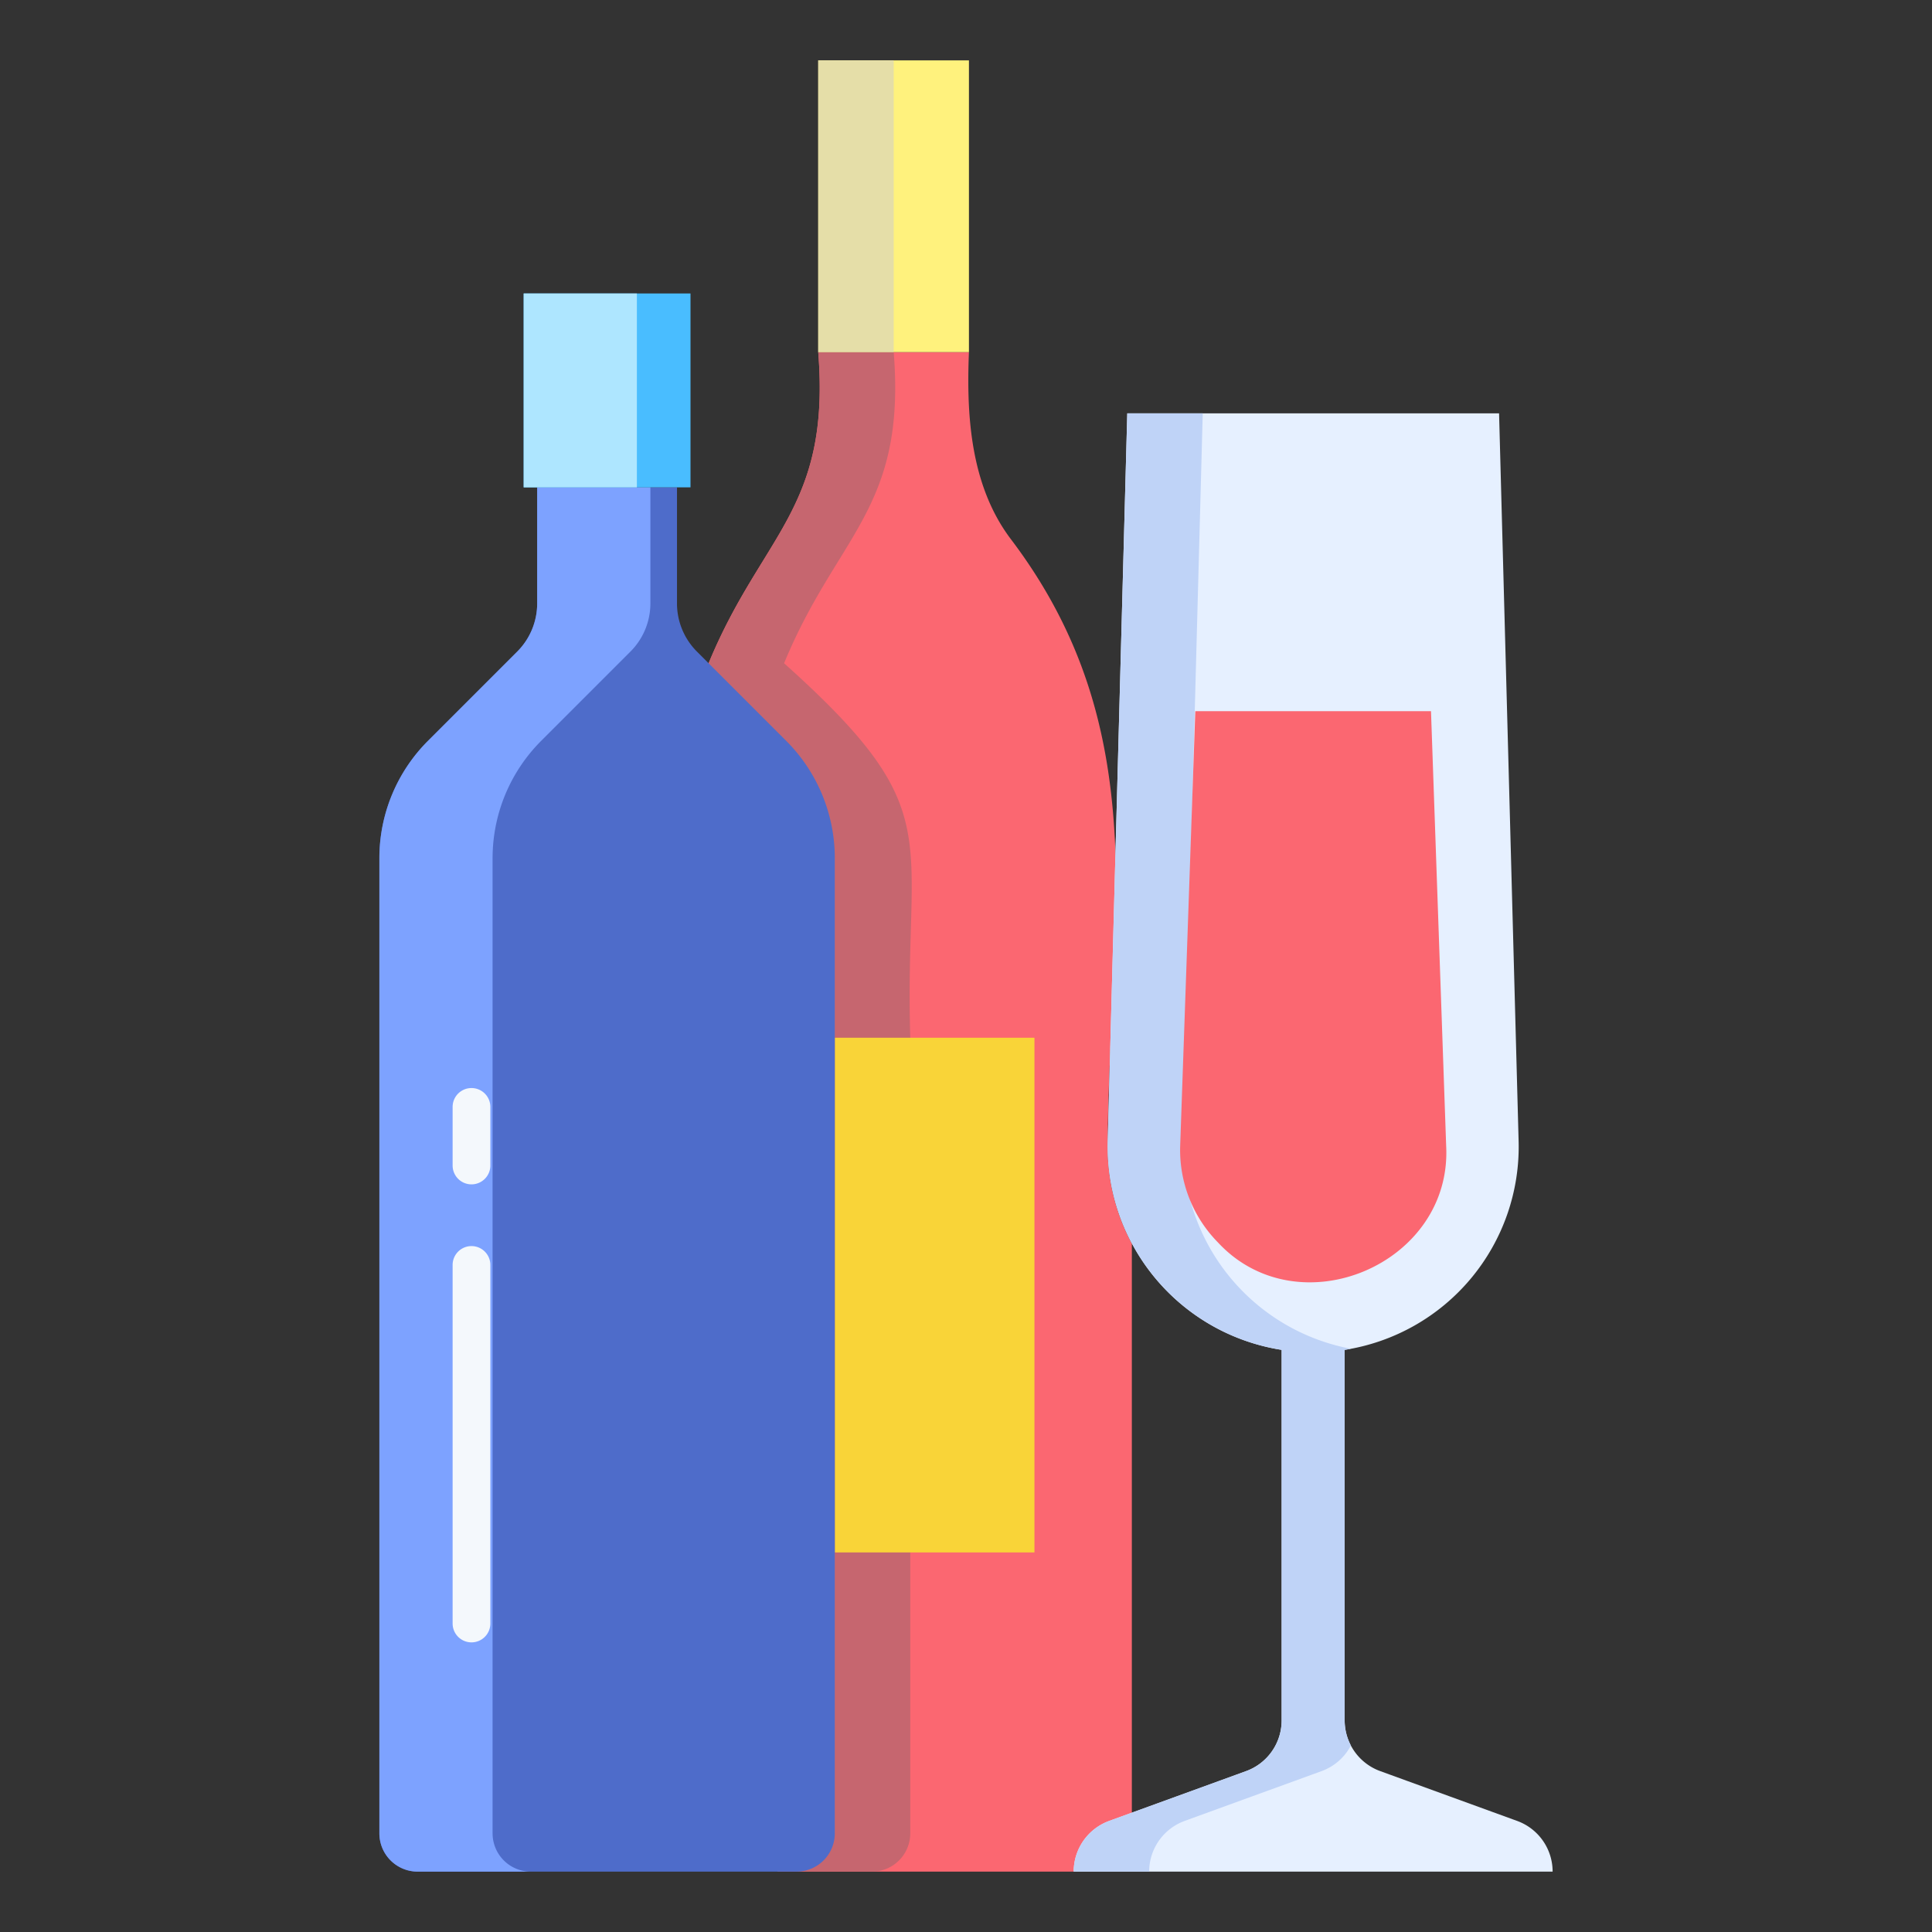 <!-- icon666.com - MILLIONS vector ICONS FREE --><svg id="Layer_1" viewBox="0 0 512 512" xmlns="http://www.w3.org/2000/svg" data-name="Layer 1"><rect x="0" y="0" width="512" height="512" fill="#333333" stroke="none"/><path d="m293.558 302.441c.351-57.479 12.949-108.791-25.837-159.781-10.486-14.06-11.651-32.4-10.941-49.34h-39.94c3.321 41.571-14.962 48.27-29.05 82.45l18.29 320.23h78.46l15.41-14.62v-151.82a54.25 54.25 0 0 1 -6.392-27.119z" fill="#fb6771"></path><path d="m216.84 16h39.94v77.32h-39.94z" fill="#fff27d"></path><path d="m207.79 175.77c14.088-34.18 32.371-40.879 29.05-82.45h-20c3.321 41.571-14.962 48.27-29.05 82.45l18.29 320.23h25a10.151 10.151 0 0 0 10.15-10.15v-210.84c-1.648-54.271 10.605-59.743-33.44-99.24z" fill="#c6666f"></path><path d="m216.84 16h20v77.32h-20z" fill="#e5dea8"></path><path d="m411.46 496h-126.92a14.3 14.3 0 0 1 9.42-13.44c3.39-1.249 32.128-11.679 36.28-13.2a14.289 14.289 0 0 0 9.41-13.44v-98.19a54.539 54.539 0 0 1 -46.09-55.29c1.291-47.951 3.891-144.844 5.18-192.9h98.53l5.18 192.9a54.488 54.488 0 0 1 -46.1 55.29v98.19a14.3 14.3 0 0 0 9.42 13.44l36.28 13.2a14.285 14.285 0 0 1 9.41 13.44z" fill="#e6f0ff"></path><path d="m313.96 482.56c3.39-1.248 32.128-11.679 36.28-13.2a14.258 14.258 0 0 0 7.76-6.787 14.255 14.255 0 0 1 -1.652-6.653v-98.19c.553-.085 1.1-.191 1.645-.292a54.543 54.543 0 0 1 -44.435-55c1.291-47.951 3.891-144.844 5.18-192.9h-20c-1.289 48.056-3.889 144.949-5.18 192.9a54.539 54.539 0 0 0 46.09 55.29v98.19a14.289 14.289 0 0 1 -9.41 13.44c-4.152 1.521-32.89 11.952-36.28 13.2a14.3 14.3 0 0 0 -9.418 13.442h20a14.3 14.3 0 0 1 9.42-13.44z" fill="#bfd3f7"></path><path d="m383.25 303.69c1.612 31.354-39.183 48.577-60.51 25.539a34.922 34.922 0 0 1 -9.98-25.539l4.01-115.22h62.46z" fill="#fb6771"></path><path d="m221.23 275.01h52.91v136.4h-52.91z" fill="#f9d438"></path><path d="m221.23 227.42v258.43a10.151 10.151 0 0 1 -10.15 10.15h-100.39a10.144 10.144 0 0 1 -10.15-10.15v-258.43a43.961 43.961 0 0 1 12.88-31.09l23.65-23.65a18.057 18.057 0 0 0 5.29-12.78v-30.75h37.05v30.75a18.057 18.057 0 0 0 5.29 12.78l23.65 23.65a43.961 43.961 0 0 1 12.88 31.09z" fill="#4e6cca"></path><path d="m130.54 485.85v-258.43a43.961 43.961 0 0 1 12.88-31.09l23.65-23.65a18.057 18.057 0 0 0 5.29-12.78v-30.75h-30v30.75a18.057 18.057 0 0 1 -5.29 12.78l-23.65 23.65a43.961 43.961 0 0 0 -12.88 31.09v258.43a10.144 10.144 0 0 0 10.15 10.15h30a10.144 10.144 0 0 1 -10.15-10.15z" fill="#7da2ff"></path><path d="m138.78 77.77h44.21v51.38h-44.21z" fill="#49bdff"></path><path d="m138.78 77.77h30v51.38h-30z" fill="#aee6ff"></path><g fill="#f4f8fc"><path d="m124.949 313.869a5 5 0 0 1 -5-5v-15.525a5 5 0 0 1 10 0v15.525a5 5 0 0 1 -5 5z"></path><path d="m124.949 435.245a5 5 0 0 1 -5-5v-95.02a5 5 0 0 1 10 0v95.02a5 5 0 0 1 -5 5z"></path></g></svg>